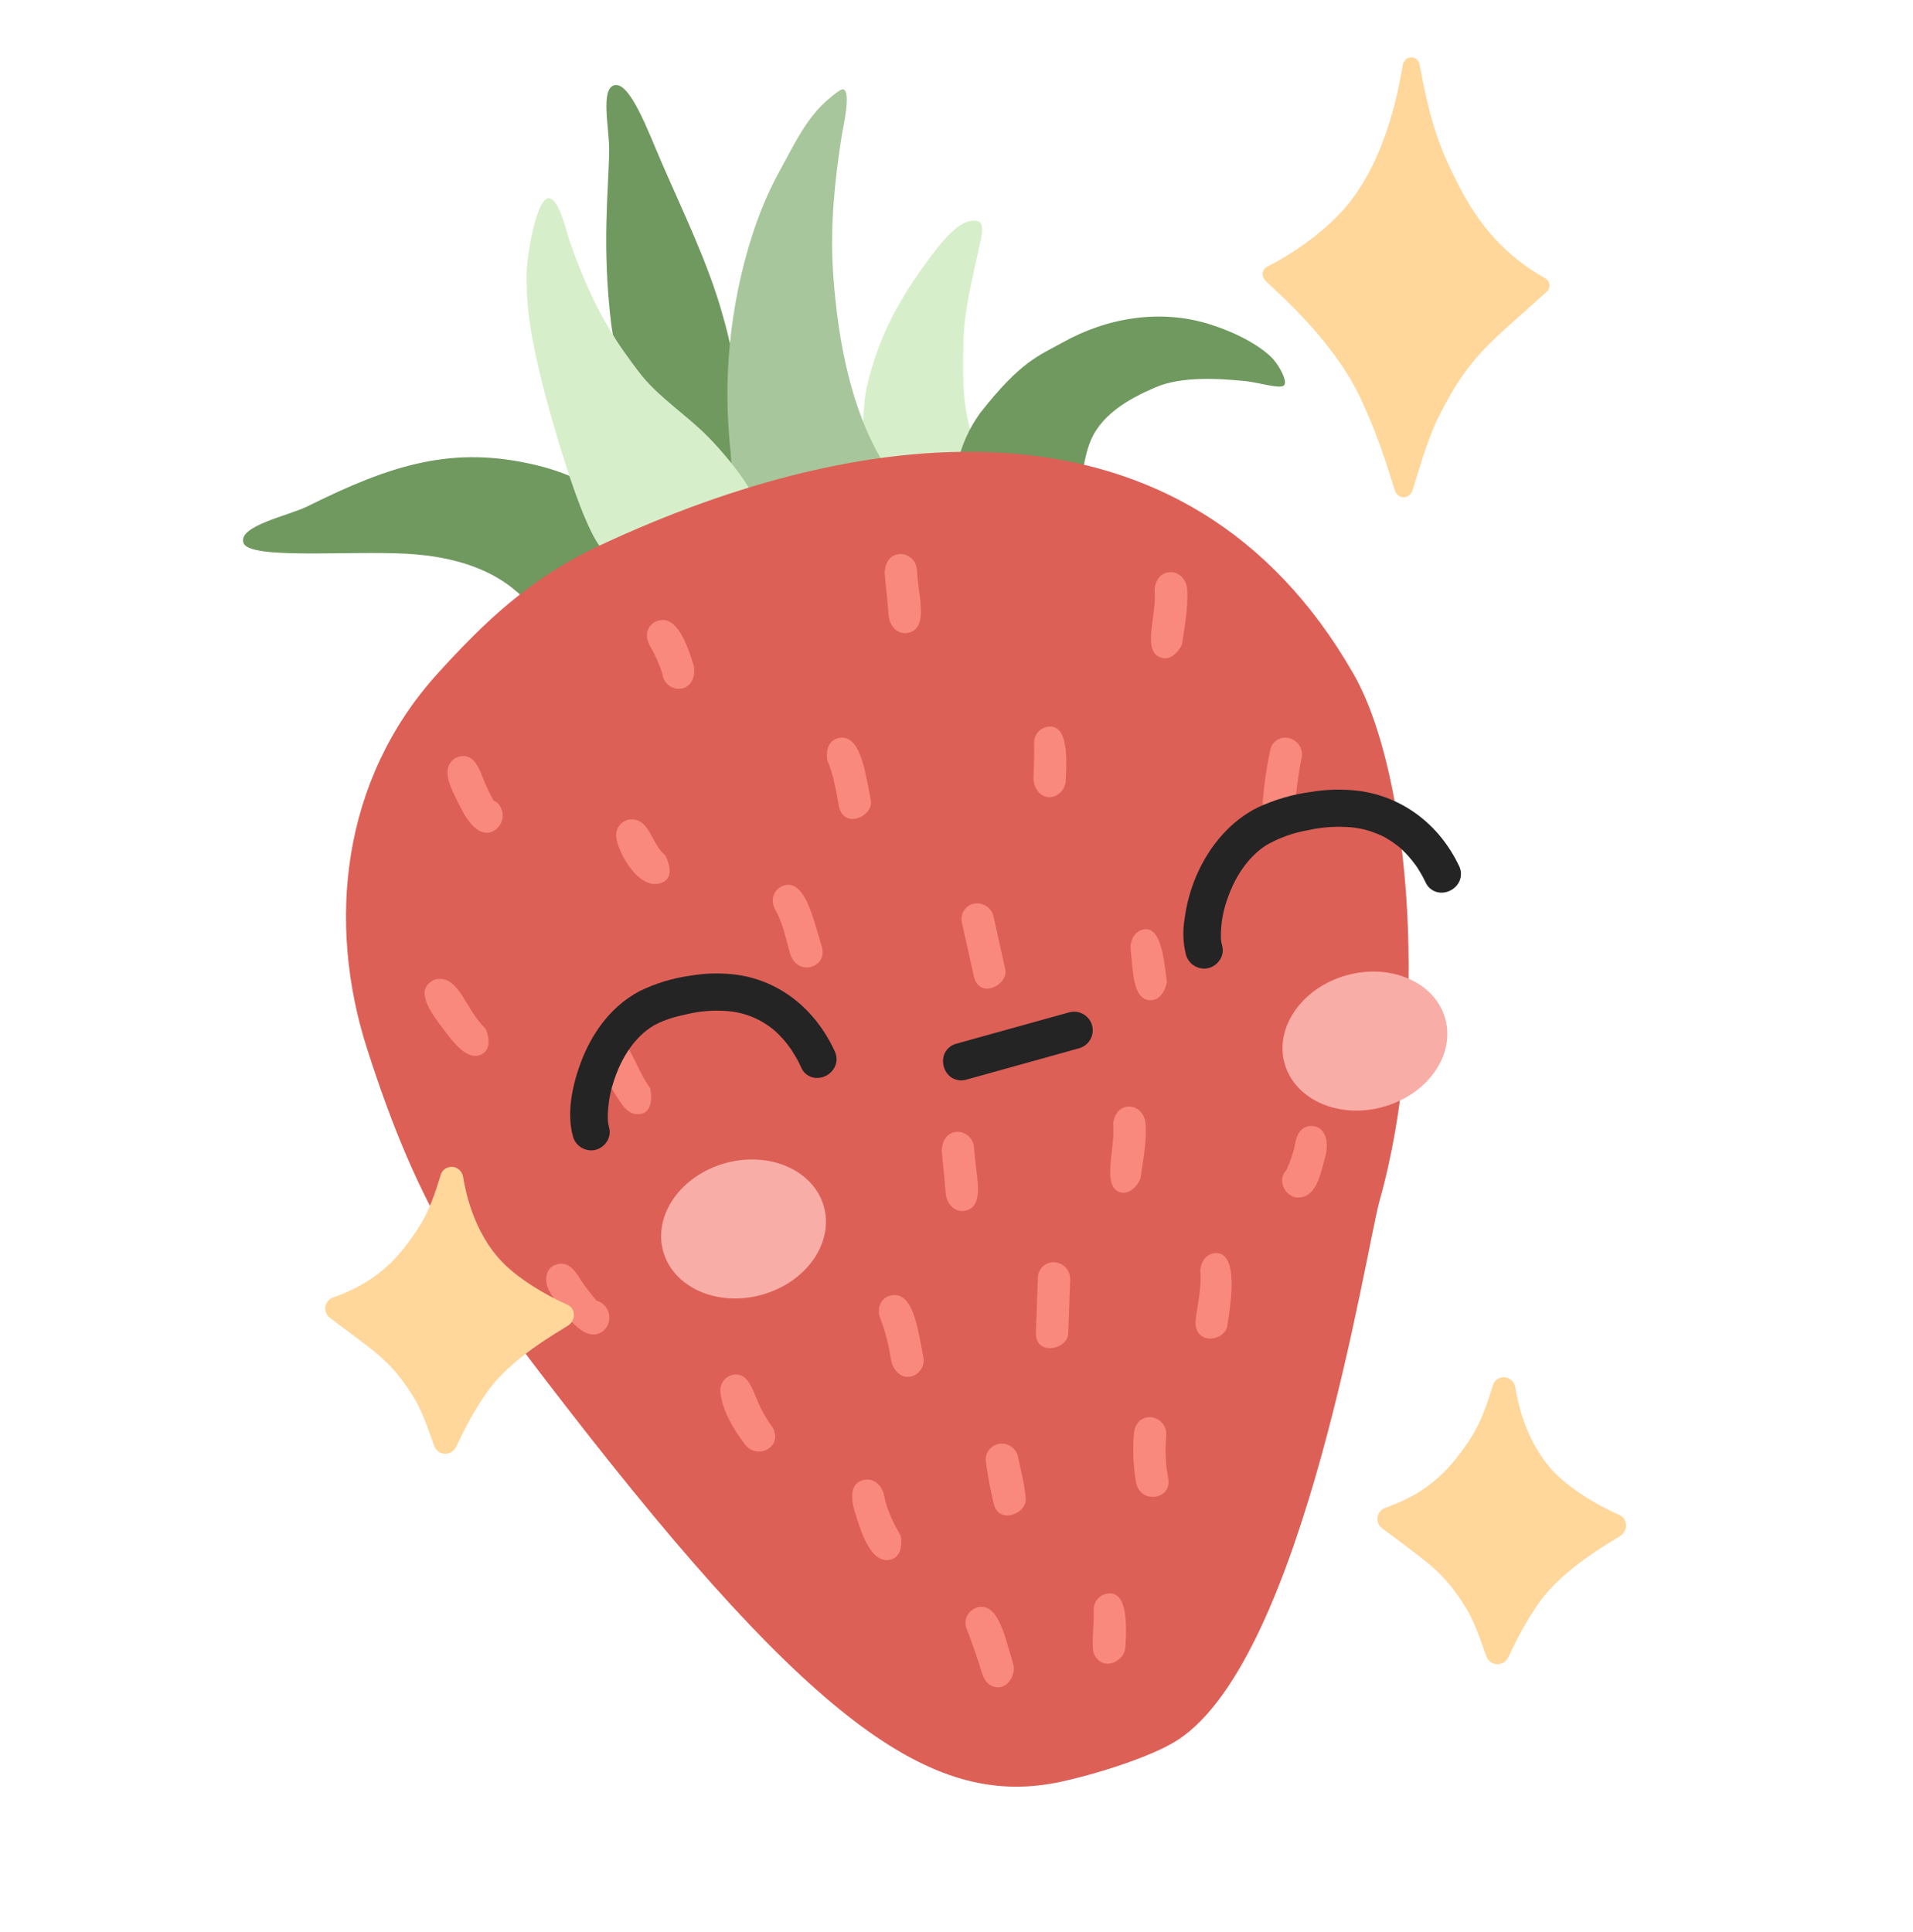 <svg width="100" height="101" viewBox="0 0 100 101" fill="none" xmlns="http://www.w3.org/2000/svg">
<path fill-rule="evenodd" clip-rule="evenodd" d="M45.034 24.262C45.012 24.276 45.092 21.207 45.291 20.317C45.929 17.512 47.042 15.566 48.744 13.29C49.545 12.216 50.428 11.307 51.172 11.586C51.534 11.715 51.205 12.79 51.166 13.009C50.839 14.571 50.431 16.052 50.374 17.671C50.32 19.191 50.284 20.934 50.712 22.415C50.767 22.613 51.358 24.035 51.261 24.159C51.164 24.283 45.034 24.262 45.034 24.262Z" fill="#D6EFCA"/>
<path fill-rule="evenodd" clip-rule="evenodd" d="M50.048 24.244C50.257 23.29 50.66 22.389 51.232 21.598C53.371 18.866 54.297 18.604 55.546 17.905C57.904 16.583 60.718 16.139 63.295 16.97C65.162 17.572 66.223 18.383 66.586 18.814C66.892 19.172 67.346 19.979 67.104 20.159C66.862 20.338 65.805 19.998 65.145 19.928C63.694 19.781 61.769 19.663 60.4 20.249C58.988 20.858 57.452 21.71 56.923 23.274C56.539 24.401 56.581 25.324 56.525 25.301C56.13 25.204 51.262 24.107 50.048 24.244Z" fill="#70995F"/>
<path fill-rule="evenodd" clip-rule="evenodd" d="M32.715 20.781C32.715 20.781 32.052 17.77 31.953 16.966C31.45 12.808 31.819 9.933 31.843 7.848C31.853 6.715 31.375 4.647 32.111 4.457C32.928 4.238 33.89 6.894 34.59 8.505C35.681 11.022 37.022 13.768 37.762 16.423C38.155 17.764 38.428 19.136 38.578 20.525C38.672 21.557 38.599 24.596 38.057 24.211C37.415 23.755 32.774 21.372 32.722 20.776L32.715 20.781Z" fill="#70995F"/>
<path fill-rule="evenodd" clip-rule="evenodd" d="M12.729 28.387C12.408 27.497 15.089 26.956 16.062 26.476C20.465 24.284 23.67 23.271 28.02 24.314C32.098 25.293 33.448 27.678 32.994 28.221C32.665 28.617 28.572 30.768 27.872 31.653C27.65 31.931 26.584 29.244 21.276 28.95C18.211 28.781 13.042 29.261 12.729 28.387Z" fill="#70995F"/>
<path fill-rule="evenodd" clip-rule="evenodd" d="M38.321 26.035C38.306 25.972 38.228 23.984 38.19 23.615C38.059 22.408 38.007 21.195 38.032 19.981C38.097 16.515 38.981 12.146 40.732 8.98C41.369 7.83 42.005 6.445 42.987 5.478C43.122 5.345 43.917 4.61 44.088 4.669C44.511 4.815 44.045 6.787 44.012 7.025C43.637 9.361 43.388 11.817 43.546 14.212C44.04 21.714 46.307 24.216 46.541 24.847C46.582 24.957 44.716 24.991 44.315 25.07C42.878 25.351 38.321 26.035 38.321 26.035Z" fill="#A7C69B"/>
<path fill-rule="evenodd" clip-rule="evenodd" d="M28.656 10.368C28.025 10.434 27.577 13.31 27.542 14.008C27.444 16.03 27.848 18.016 28.325 19.961C28.49 20.64 30.383 27.88 31.628 28.86C32.002 29.156 38.604 26.74 39.354 26.248C39.666 26.043 38.401 24.27 37.066 22.888C35.959 21.74 34.364 20.729 33.404 19.455C32.443 18.181 31.107 16.433 29.787 12.633C29.624 12.169 29.224 10.309 28.659 10.366L28.656 10.368Z" fill="#D6EFCA"/>
<path fill-rule="evenodd" clip-rule="evenodd" d="M22.908 35.177C17.785 40.8 17.109 48.314 19.176 54.787C21.931 63.42 24.536 66.997 29.471 73.376C42.787 90.594 48.967 94.551 55.478 93.142C57.124 92.79 60.18 91.869 61.584 90.949C68.164 86.642 71.392 65.349 72.122 62.746C74.7 53.584 73.819 40.576 70.746 35.218C62.003 19.976 45.225 22.025 31.386 28.5C27.67 30.239 25.328 32.519 22.903 35.18L22.908 35.177Z" fill="#DD6057"/>
<path fill-rule="evenodd" clip-rule="evenodd" d="M24.169 39.526C24.881 39.48 25.107 40.377 25.363 40.965C25.525 41.332 25.792 41.849 25.792 41.849C26.051 41.966 26.034 42.006 26.095 42.081C26.175 42.188 26.231 42.311 26.258 42.442C26.286 42.573 26.284 42.708 26.254 42.839C26.224 42.969 26.167 43.091 26.085 43.197C26.003 43.303 25.899 43.39 25.781 43.451C25.084 43.809 24.444 42.963 24.093 42.242C23.716 41.475 23.212 40.62 23.455 40.04C23.511 39.895 23.607 39.77 23.732 39.68C23.858 39.589 24.007 39.537 24.162 39.531L24.169 39.526Z" fill="#F9897D"/>
<path fill-rule="evenodd" clip-rule="evenodd" d="M29.297 66.063C29.936 66.029 30.231 66.761 30.582 67.24C30.819 67.562 31.194 68.008 31.194 68.008C31.25 68.02 31.174 67.976 31.361 68.062C31.489 68.129 31.599 68.225 31.683 68.343C31.766 68.46 31.821 68.595 31.843 68.737C31.866 68.88 31.854 69.025 31.81 69.162C31.766 69.299 31.691 69.424 31.59 69.527C31.544 69.571 31.493 69.609 31.438 69.642C30.497 70.212 29.422 68.615 28.762 67.579C28.398 67.003 28.456 66.139 29.297 66.063ZM30.143 66.612C30.133 66.595 30.143 66.612 30.143 66.612V66.612Z" fill="#F9897D"/>
<path fill-rule="evenodd" clip-rule="evenodd" d="M32.988 42.84C33.945 42.778 34.078 44.17 34.771 44.708C34.771 44.708 35.504 46.008 34.389 46.201C33.232 46.4 32.13 44.268 32.213 43.57C32.234 43.376 32.323 43.195 32.464 43.06C32.605 42.925 32.789 42.845 32.984 42.833L32.988 42.84Z" fill="#F9897D"/>
<path fill-rule="evenodd" clip-rule="evenodd" d="M60.065 74.083C60.193 74.081 60.319 74.106 60.437 74.158C60.554 74.21 60.659 74.286 60.744 74.382C60.828 74.478 60.892 74.591 60.929 74.713C60.966 74.836 60.977 74.965 60.96 75.092C60.892 75.833 60.93 76.579 61.074 77.309C61.093 77.444 61.086 77.581 61.054 77.713C60.838 78.437 59.572 78.498 59.385 77.489C59.242 76.662 59.204 75.82 59.272 74.983C59.306 74.54 59.517 74.138 60.065 74.083Z" fill="#F9897D"/>
<path fill-rule="evenodd" clip-rule="evenodd" d="M38.444 71.855C39.053 71.825 39.302 72.531 39.533 73.07C39.736 73.603 40.011 74.106 40.349 74.566C40.475 74.749 40.535 74.969 40.519 75.191C40.433 75.865 39.453 76.188 38.937 75.506C38.324 74.692 37.755 73.731 37.659 72.784C37.646 72.67 37.656 72.556 37.689 72.447C37.721 72.337 37.776 72.236 37.85 72.149C37.923 72.062 38.014 71.991 38.116 71.94C38.218 71.89 38.33 71.861 38.444 71.855Z" fill="#F9897D"/>
<path fill-rule="evenodd" clip-rule="evenodd" d="M22.938 51.178C24.023 51.108 24.351 52.796 25.373 53.765C25.373 53.765 25.877 54.793 25.135 55.136C24.465 55.445 23.791 54.617 23.214 53.852C22.575 53.008 21.715 51.874 22.53 51.32C22.648 51.231 22.79 51.181 22.938 51.178Z" fill="#F9897D"/>
<path fill-rule="evenodd" clip-rule="evenodd" d="M34.565 32.412C35.451 32.34 35.929 33.742 36.228 34.687C36.383 35.176 36.243 35.863 35.648 35.996C35.529 36.017 35.407 36.014 35.29 35.986C35.173 35.958 35.063 35.906 34.967 35.833C34.87 35.761 34.79 35.669 34.732 35.563C34.673 35.458 34.637 35.342 34.626 35.221C34.469 34.731 34.261 34.26 34.005 33.814C34.005 33.814 33.692 33.329 33.872 32.92C33.928 32.779 34.024 32.656 34.147 32.567C34.271 32.478 34.417 32.427 34.569 32.419L34.565 32.412Z" fill="#F9897D"/>
<path fill-rule="evenodd" clip-rule="evenodd" d="M40.144 61.213C40.376 61.221 40.6 61.297 40.789 61.431C41.319 61.921 41.574 62.725 41.806 63.491C41.961 63.98 41.821 64.666 41.226 64.8C41.106 64.822 40.983 64.819 40.865 64.791C40.746 64.763 40.635 64.71 40.538 64.636C40.441 64.563 40.361 64.469 40.303 64.363C40.244 64.256 40.209 64.138 40.199 64.017C40.042 63.527 39.834 63.055 39.578 62.609C39.439 62.414 39.371 62.178 39.383 61.939C39.406 61.748 39.494 61.571 39.633 61.439C39.772 61.306 39.953 61.226 40.144 61.213Z" fill="#F9897D"/>
<path fill-rule="evenodd" clip-rule="evenodd" d="M51.239 84.004C52.232 83.929 52.548 85.654 52.954 86.949C53.165 87.623 52.531 88.532 51.772 88.097C51.383 87.868 51.313 87.358 51.154 86.892C50.96 86.327 50.773 85.754 50.549 85.2C50.492 85.077 50.466 84.943 50.472 84.808C50.478 84.673 50.517 84.541 50.585 84.424C50.652 84.307 50.747 84.207 50.861 84.134C50.974 84.061 51.104 84.017 51.239 84.004Z" fill="#F9897D"/>
<path fill-rule="evenodd" clip-rule="evenodd" d="M54.817 37.986C55.734 37.911 55.803 39.279 55.709 40.8C55.703 41.013 55.622 41.218 55.48 41.377C55.338 41.537 55.144 41.641 54.933 41.672C54.399 41.719 53.999 41.204 54.026 40.617C54.053 40.029 54.068 39.467 54.058 38.892C54.04 38.671 54.109 38.452 54.252 38.283C54.394 38.113 54.597 38.006 54.817 37.986Z" fill="#F9897D"/>
<path fill-rule="evenodd" clip-rule="evenodd" d="M57.936 83.305C58.853 83.227 58.922 84.598 58.828 86.118C58.78 86.844 57.758 87.339 57.273 86.62C57.192 86.497 57.143 86.356 57.132 86.21C57.087 85.585 57.188 84.915 57.174 84.21C57.155 83.989 57.225 83.77 57.367 83.601C57.51 83.431 57.713 83.325 57.934 83.305L57.936 83.305Z" fill="#F9897D"/>
<path fill-rule="evenodd" clip-rule="evenodd" d="M68.477 58.868C69.156 58.812 69.556 59.499 69.259 60.541C69.013 61.401 68.828 62.545 67.901 62.605C67.244 62.648 66.698 61.736 67.245 61.17C67.462 60.709 67.621 60.222 67.717 59.722C67.717 59.722 67.81 58.936 68.479 58.86L68.477 58.868Z" fill="#F9897D"/>
<path fill-rule="evenodd" clip-rule="evenodd" d="M61.148 29.909C61.643 29.885 62.034 30.301 62.06 30.857C62.11 31.798 61.923 32.743 61.786 33.694C61.786 33.694 61.364 34.647 60.637 34.359C59.686 33.982 60.49 32.124 60.355 30.826C60.355 30.826 60.382 29.975 61.143 29.912L61.148 29.909Z" fill="#F9897D"/>
<path fill-rule="evenodd" clip-rule="evenodd" d="M58.977 57.847C59.471 57.824 59.862 58.239 59.889 58.793C59.938 59.736 59.753 60.68 59.614 61.633C59.614 61.633 59.244 62.466 58.612 62.34C57.539 62.126 58.318 60.023 58.19 58.761C58.19 58.761 58.231 57.909 58.977 57.847Z" fill="#F9897D"/>
<path fill-rule="evenodd" clip-rule="evenodd" d="M41.058 46.271C41.864 46.115 42.285 47.277 42.577 48.203C42.717 48.648 42.844 49.096 42.973 49.543C43.004 49.684 43.007 49.83 42.982 49.972C42.811 50.698 41.604 50.903 41.297 49.832C41.07 49.04 40.904 48.188 40.511 47.536C40.422 47.362 40.384 47.166 40.401 46.971C40.422 46.8 40.497 46.64 40.615 46.514C40.734 46.389 40.889 46.304 41.059 46.273L41.058 46.271Z" fill="#F9897D"/>
<path fill-rule="evenodd" clip-rule="evenodd" d="M63.503 65.507C64.521 65.427 64.459 67.165 64.271 68.527C64.227 68.856 64.155 69.332 64.155 69.332C63.982 70.173 62.294 70.359 62.515 68.868C62.634 68.053 62.822 67.217 62.746 66.424C62.746 66.424 62.765 65.601 63.507 65.514L63.503 65.507Z" fill="#F9897D"/>
<path fill-rule="evenodd" clip-rule="evenodd" d="M47.004 28.962C47.224 28.949 47.44 29.018 47.61 29.157C47.78 29.296 47.892 29.494 47.923 29.711C47.941 29.916 47.941 29.932 47.95 30.027C47.958 30.122 47.967 30.233 47.978 30.335C48.09 31.463 48.462 32.89 47.461 33.086C46.943 33.188 46.482 32.75 46.445 32.114C46.399 31.39 46.304 30.674 46.245 29.945C46.245 29.945 46.232 29.049 47.003 28.963L47.004 28.962Z" fill="#F9897D"/>
<path fill-rule="evenodd" clip-rule="evenodd" d="M49.989 59.172C50.209 59.158 50.425 59.227 50.596 59.366C50.766 59.505 50.878 59.704 50.908 59.921C50.928 60.127 50.928 60.142 50.936 60.236C50.945 60.331 50.954 60.442 50.965 60.544C51.075 61.665 51.44 63.065 50.477 63.289C49.952 63.412 49.47 62.97 49.429 62.326C49.381 61.604 49.287 60.885 49.229 60.156C49.229 60.156 49.218 59.261 49.986 59.175L49.989 59.172Z" fill="#F9897D"/>
<path fill-rule="evenodd" clip-rule="evenodd" d="M43.95 38.566C44.885 38.499 45.161 40.009 45.387 41.129C45.449 41.438 45.524 41.887 45.524 41.887C45.615 42.701 44.119 43.345 43.857 42.166C43.705 41.34 43.579 40.51 43.241 39.727C43.241 39.727 43.047 38.663 43.95 38.566Z" fill="#F9897D"/>
<path fill-rule="evenodd" clip-rule="evenodd" d="M46.703 67.704C47.644 67.638 47.916 69.148 48.14 70.267C48.203 70.577 48.28 71.026 48.28 71.026C48.3 71.235 48.245 71.444 48.124 71.615C48.004 71.787 47.826 71.91 47.622 71.961C47.114 72.074 46.676 71.668 46.566 71.035C46.459 70.293 46.267 69.566 45.996 68.867C45.934 68.688 45.924 68.495 45.967 68.31C46.008 68.143 46.102 67.994 46.234 67.885C46.367 67.775 46.532 67.712 46.703 67.704Z" fill="#F9897D"/>
<path fill-rule="evenodd" clip-rule="evenodd" d="M31.957 54.271C32.938 54.21 33.166 55.782 33.991 56.892C33.991 56.892 34.323 58.37 33.212 58.235C32.809 58.187 32.561 57.812 32.369 57.527C31.928 56.869 31.552 56.171 31.244 55.441C31.244 55.441 31.037 54.359 31.957 54.271Z" fill="#F9897D"/>
<path fill-rule="evenodd" clip-rule="evenodd" d="M67.032 38.577C67.172 38.553 67.316 38.563 67.451 38.606C67.586 38.65 67.709 38.726 67.808 38.827C67.908 38.928 67.982 39.053 68.023 39.188C68.064 39.325 68.071 39.469 68.044 39.608C68.009 39.776 68.006 39.806 67.983 39.89C67.851 40.643 67.76 41.4 67.679 42.164C67.679 42.164 67.501 42.783 67.032 42.894C66.467 43.024 65.939 42.513 66.018 41.8C66.093 40.923 66.221 40.051 66.404 39.19C66.437 39.038 66.514 38.898 66.626 38.789C66.737 38.68 66.878 38.606 67.032 38.577Z" fill="#F9897D"/>
<path fill-rule="evenodd" clip-rule="evenodd" d="M45.311 77.351C45.785 77.328 46.135 77.741 46.221 78.216C46.357 78.947 46.717 79.637 47.086 80.303C47.086 80.303 47.313 81.444 46.448 81.55C45.486 81.668 44.999 80.045 44.705 79.108C44.477 78.374 44.361 77.429 45.309 77.348L45.311 77.351Z" fill="#F9897D"/>
<path fill-rule="evenodd" clip-rule="evenodd" d="M59.718 48.602C60.618 48.377 60.815 49.795 60.996 51.347C60.996 51.347 60.82 52.383 60.046 52.283C59.207 52.171 59.225 50.731 59.094 49.508C59.094 49.508 59.112 48.771 59.718 48.602Z" fill="#F9897D"/>
<path fill-rule="evenodd" clip-rule="evenodd" d="M50.833 47.266C50.945 47.232 51.063 47.221 51.18 47.234C51.297 47.247 51.41 47.284 51.512 47.341C51.615 47.399 51.704 47.477 51.776 47.57C51.848 47.663 51.9 47.77 51.929 47.883L52.55 50.681C52.716 51.496 51.187 52.267 50.908 51.039L50.287 48.244C50.234 48.039 50.263 47.82 50.368 47.636C50.473 47.451 50.646 47.315 50.85 47.255L50.833 47.266Z" fill="#F9897D"/>
<path fill-rule="evenodd" clip-rule="evenodd" d="M52.324 75.468C52.526 75.459 52.724 75.52 52.886 75.641C53.047 75.762 53.162 75.936 53.21 76.132C53.359 76.88 53.575 77.632 53.617 78.378C53.658 79.125 52.21 79.73 51.946 78.604C51.768 77.873 51.63 77.134 51.533 76.389C51.521 76.277 51.532 76.163 51.566 76.056C51.6 75.948 51.655 75.849 51.728 75.763C51.801 75.678 51.891 75.608 51.992 75.558C52.093 75.508 52.203 75.479 52.316 75.473L52.324 75.468Z" fill="#F9897D"/>
<path fill-rule="evenodd" clip-rule="evenodd" d="M55.038 65.989C55.156 65.984 55.273 66.003 55.383 66.045C55.493 66.087 55.593 66.151 55.678 66.233C55.763 66.314 55.83 66.412 55.876 66.521C55.922 66.629 55.945 66.746 55.945 66.864L55.84 69.727C55.792 70.557 54.126 70.916 54.15 69.664L54.255 66.8C54.256 66.59 54.338 66.389 54.484 66.238C54.63 66.086 54.828 65.997 55.038 65.989Z" fill="#F9897D"/>
<path d="M38.547 50.962C37.739 50.852 36.92 50.866 36.116 51.002C35.177 51.128 34.265 51.405 33.415 51.823C31.763 52.706 30.88 54.238 30.429 55.368C30.081 56.246 29.552 57.935 29.942 59.38C30.002 59.625 30.152 59.838 30.363 59.976C30.573 60.114 30.828 60.167 31.076 60.124C31.21 60.097 31.337 60.042 31.45 59.964C31.562 59.885 31.657 59.785 31.729 59.668C31.797 59.564 31.841 59.447 31.861 59.324C31.881 59.201 31.875 59.076 31.843 58.956C31.826 58.889 31.811 58.822 31.798 58.751C31.785 58.679 31.787 58.674 31.782 58.633L31.777 58.578C31.777 58.564 31.776 58.551 31.774 58.538L31.774 58.496L31.772 58.325C31.774 58.208 31.78 58.09 31.791 57.972C31.828 57.472 31.928 56.979 32.089 56.505C32.369 55.638 32.935 54.451 33.996 53.722C34.577 53.331 35.336 53.142 35.932 53.014C36.588 52.86 37.263 52.805 37.935 52.85C38.893 52.904 39.805 53.277 40.527 53.909L40.582 53.959C40.626 54 40.67 54.043 40.712 54.085C40.796 54.169 40.876 54.255 40.954 54.342C41.109 54.52 41.252 54.715 41.37 54.88L41.39 54.912L41.474 55.05C41.525 55.135 41.577 55.22 41.628 55.305C41.725 55.464 41.802 55.634 41.879 55.803C41.942 55.953 42.044 56.083 42.175 56.179C42.305 56.275 42.46 56.334 42.621 56.35C42.801 56.364 42.981 56.332 43.144 56.256C43.308 56.18 43.449 56.063 43.553 55.917C43.652 55.78 43.712 55.62 43.727 55.452C43.741 55.283 43.71 55.115 43.637 54.963C42.62 52.745 40.767 51.285 38.547 50.962Z" fill="#242424"/>
<path d="M71.047 41.346C70.216 41.242 69.376 41.26 68.55 41.397C67.582 41.525 66.639 41.798 65.753 42.21C64.377 42.888 63.241 44.157 62.537 45.785C62.228 46.508 62.022 47.269 61.922 48.049C61.819 48.659 61.841 49.285 61.988 49.886C62.05 50.131 62.202 50.343 62.414 50.479C62.626 50.615 62.882 50.666 63.13 50.62C63.264 50.592 63.391 50.535 63.502 50.456C63.614 50.376 63.708 50.275 63.779 50.157C63.846 50.053 63.891 49.936 63.91 49.813C63.928 49.69 63.921 49.565 63.888 49.445C63.871 49.382 63.856 49.316 63.845 49.251C63.834 49.186 63.833 49.165 63.826 49.12L63.82 49.018C63.817 48.83 63.824 48.642 63.841 48.454C63.883 47.943 63.995 47.44 64.173 46.959C64.602 45.72 65.327 44.731 66.205 44.178C66.873 43.796 67.604 43.534 68.363 43.404C69.034 43.252 69.723 43.196 70.41 43.235C70.955 43.259 71.492 43.379 71.996 43.591C72.192 43.663 72.379 43.757 72.555 43.87C72.762 43.995 72.959 44.135 73.146 44.288L73.193 44.327C73.234 44.364 73.274 44.4 73.314 44.439C73.402 44.523 73.488 44.61 73.57 44.7C73.722 44.865 73.864 45.039 73.995 45.221L74.102 45.374C74.155 45.463 74.205 45.544 74.262 45.639C74.358 45.797 74.441 45.961 74.521 46.128C74.587 46.277 74.693 46.406 74.826 46.5C74.959 46.595 75.115 46.651 75.278 46.664C75.47 46.678 75.662 46.637 75.832 46.547C75.981 46.469 76.109 46.356 76.205 46.218C76.3 46.081 76.357 45.92 76.368 45.752C76.38 45.585 76.346 45.418 76.27 45.268C75.234 43.092 73.328 41.659 71.047 41.346Z" fill="#242424"/>
<path d="M55.888 52.923L49.99 54.562C49.83 54.603 49.684 54.687 49.566 54.803C49.449 54.92 49.365 55.066 49.324 55.226C49.281 55.402 49.284 55.586 49.333 55.76C49.381 55.934 49.474 56.092 49.601 56.22C49.719 56.335 49.866 56.416 50.026 56.455C50.186 56.494 50.354 56.49 50.511 56.442L56.408 54.801C56.657 54.732 56.868 54.567 56.995 54.342C57.122 54.117 57.155 53.851 57.086 53.602C57.016 53.353 56.851 53.142 56.626 53.015C56.401 52.888 56.135 52.855 55.886 52.925L55.888 52.923Z" fill="#242424"/>
<path d="M43.068 63.08C42.539 61.18 40.231 60.163 37.911 60.807C35.592 61.452 34.14 63.515 34.668 65.415C35.196 67.315 37.505 68.332 39.824 67.687C42.144 67.042 43.596 64.979 43.068 63.08Z" fill="#F9ADA7"/>
<path d="M75.55 53.257C75.022 51.357 72.713 50.34 70.393 50.985C68.074 51.63 66.622 53.693 67.15 55.593C67.678 57.492 69.987 58.51 72.306 57.865C74.626 57.22 76.078 55.157 75.55 53.257Z" fill="#F9ADA7"/>
<path d="M80.777 14.552C78.748 13.399 77.365 11.879 76.248 9.684C75.323 7.876 74.812 6.651 74.205 3.361C74.192 3.288 74.161 3.218 74.113 3.16C74.066 3.103 74.004 3.058 73.933 3.03C73.863 3.003 73.787 2.994 73.712 3.004C73.638 3.014 73.567 3.043 73.507 3.089C73.399 3.184 73.331 3.316 73.316 3.458C73.194 4.131 72.593 8.205 70.344 10.827C69.309 12.033 67.757 13.176 66.243 13.939C66.156 13.983 66.086 14.054 66.044 14.141C65.999 14.232 65.988 14.336 66.014 14.435C66.049 14.546 66.114 14.647 66.201 14.726C66.706 15.238 69.689 17.748 71.133 20.846C72.297 23.339 72.765 25.295 72.933 25.676C72.962 25.757 73.012 25.828 73.077 25.885C73.142 25.941 73.221 25.98 73.306 25.998C73.42 26.009 73.535 25.98 73.63 25.917C73.726 25.853 73.796 25.759 73.83 25.651C73.987 25.232 74.561 23.029 75.253 21.686C76.855 18.552 77.849 17.975 80.857 15.248C80.908 15.202 80.947 15.145 80.972 15.08C80.996 15.016 81.005 14.948 80.997 14.88C80.99 14.812 80.966 14.746 80.927 14.689C80.889 14.632 80.837 14.585 80.777 14.552Z" fill="#FFD79B"/>
<path d="M29.648 68.202C28.431 67.66 27.186 66.887 26.38 66.101C24.657 64.427 24.288 61.963 24.215 61.556C24.203 61.463 24.171 61.374 24.122 61.295C24.073 61.216 24.008 61.148 23.931 61.096C23.858 61.047 23.774 61.016 23.687 61.005C23.6 60.993 23.512 61.002 23.429 61.03C23.334 61.056 23.247 61.108 23.178 61.179C23.109 61.25 23.059 61.338 23.035 61.434C22.45 63.383 22.002 64.094 21.202 65.138C20.232 66.401 19.072 67.245 17.4 67.834C17.298 67.87 17.208 67.934 17.138 68.018C17.069 68.102 17.024 68.203 17.007 68.311C16.991 68.419 17.003 68.529 17.044 68.631C17.084 68.732 17.151 68.82 17.238 68.886C19.624 70.703 20.429 71.098 21.651 73.092C22.176 73.949 22.582 75.323 22.699 75.59C22.739 75.701 22.81 75.799 22.903 75.872C22.997 75.944 23.109 75.988 23.226 75.998C23.343 76.008 23.461 75.984 23.566 75.928C23.67 75.873 23.756 75.788 23.814 75.685C23.965 75.457 24.412 74.267 25.456 72.781C26.727 70.968 29.246 69.6 29.673 69.311C29.8 69.237 29.899 69.122 29.953 68.984C30.008 68.847 30.015 68.695 29.973 68.553C29.947 68.474 29.905 68.402 29.849 68.342C29.793 68.281 29.724 68.234 29.648 68.202Z" fill="#FFD79B"/>
<path d="M84.648 79.201C83.43 78.66 82.187 77.886 81.381 77.101C79.658 75.428 79.288 72.962 79.215 72.555C79.203 72.462 79.172 72.373 79.123 72.294C79.073 72.215 79.008 72.147 78.93 72.096C78.857 72.047 78.774 72.016 78.687 72.005C78.601 71.993 78.512 72.002 78.429 72.03C78.334 72.056 78.247 72.107 78.178 72.178C78.109 72.249 78.059 72.337 78.034 72.433C77.45 74.383 77.002 75.093 76.202 76.138C75.232 77.401 74.073 78.245 72.4 78.833C72.298 78.87 72.208 78.933 72.138 79.017C72.069 79.102 72.024 79.203 72.007 79.311C71.99 79.419 72.003 79.529 72.044 79.63C72.084 79.731 72.151 79.82 72.238 79.886C74.625 81.703 75.429 82.098 76.652 84.093C77.177 84.949 77.583 86.324 77.7 86.59C77.739 86.701 77.81 86.799 77.904 86.871C77.997 86.944 78.109 86.988 78.227 86.998C78.344 87.008 78.462 86.984 78.566 86.928C78.67 86.873 78.757 86.788 78.815 86.685C78.966 86.457 79.413 85.267 80.456 83.781C81.728 81.968 84.244 80.6 84.673 80.311C84.8 80.237 84.899 80.122 84.953 79.984C85.008 79.846 85.015 79.694 84.973 79.552C84.947 79.474 84.904 79.402 84.848 79.342C84.792 79.281 84.724 79.234 84.648 79.201Z" fill="#FFD79B"/>
</svg>
